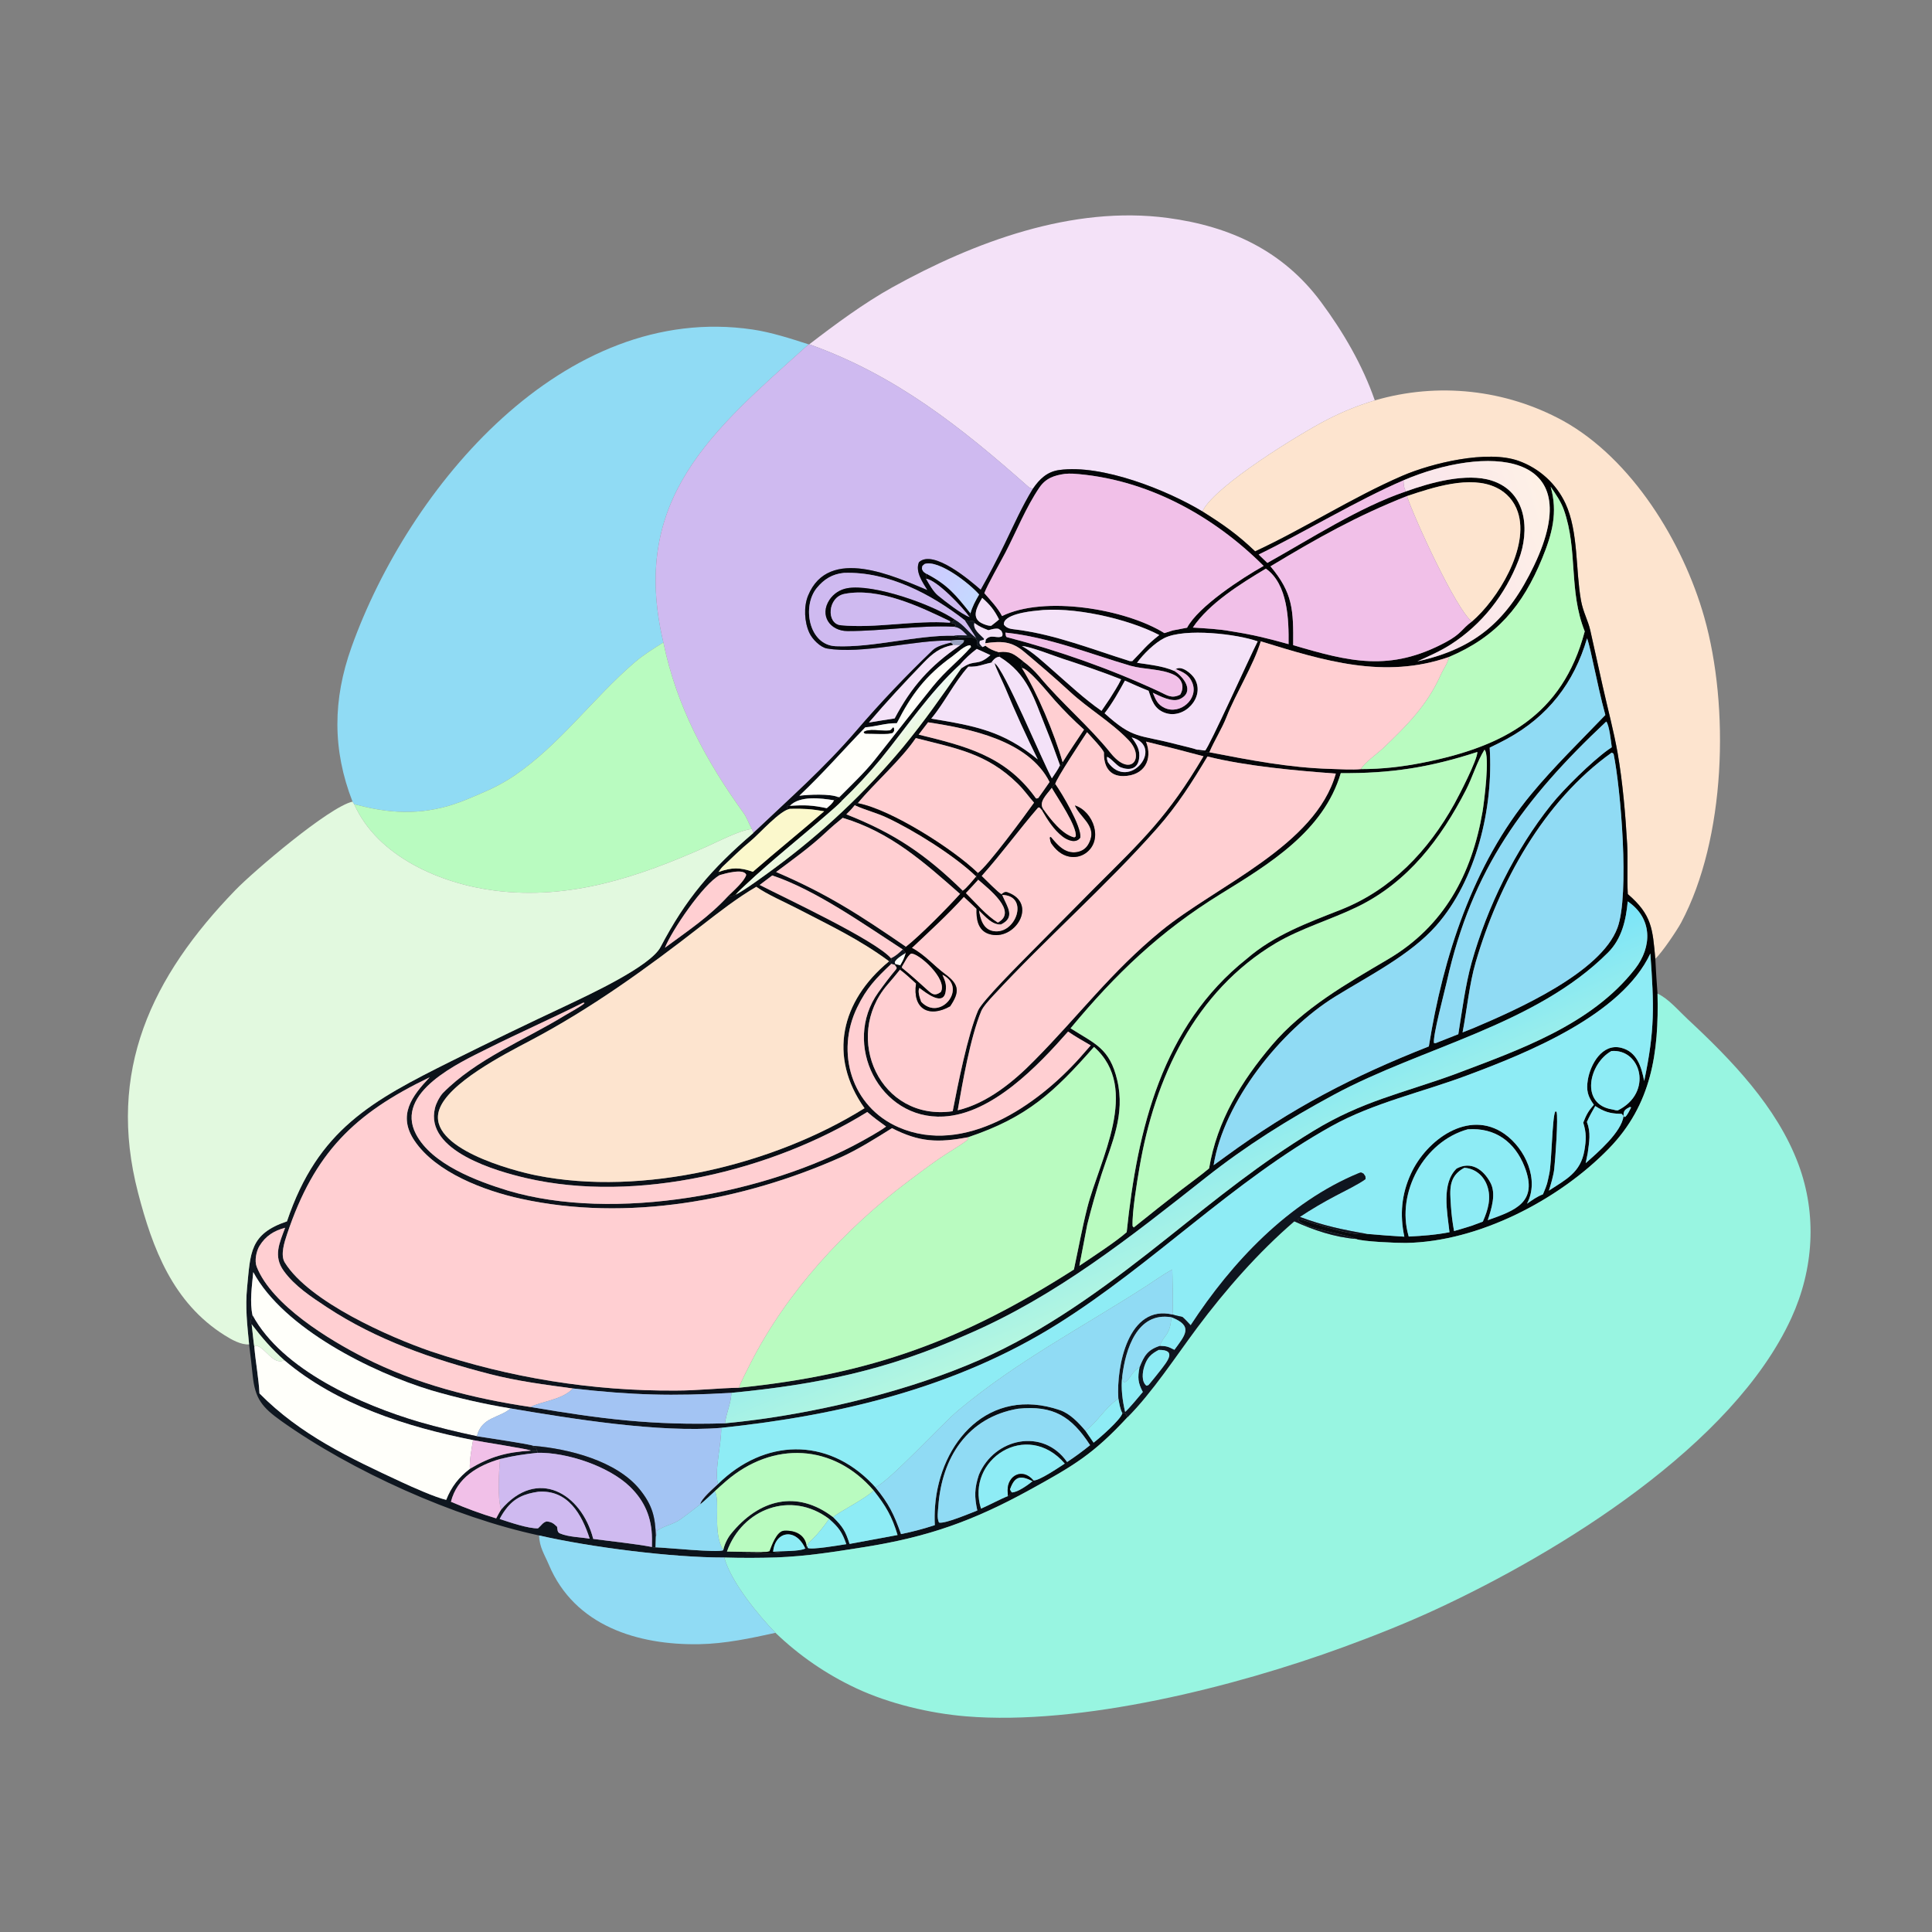 <svg width="1024" height="1024" viewBox="0 0 1024 1024" fill="none" xmlns="http://www.w3.org/2000/svg">
<rect x="0" y="0" width="1024" height="1024" fill="#808080" stroke="none"/>
<path d="M428.937 182.488C442.424 172.102 457.937 160.625 472.893 152.323C516.353 128.2 568.418 108.807 618.857 115.504C652.089 119.916 680.037 132.954 700.112 160.003C711.9 175.884 722.235 193.594 728.675 212.226C720.43 214.649 711.857 218.128 704.21 222.012C689.089 229.693 644.666 257.092 637.718 270.303C637.583 270.559 637.456 270.819 637.325 271.078C618.487 259.723 584.096 245.984 561.453 249.113C554.953 250.011 550.979 253.922 547.445 259.053C546.846 258.882 545.746 258.603 545.27 258.181C509.389 226.417 474.796 198.861 428.937 182.488Z" fill="#F4E2F8"/>
<path d="M186.843 424.892C176.12 397.297 176.36 370.806 186.31 342.985C216.646 258.157 298.631 159.862 398.916 174.65C408.681 176.09 419.142 179.458 428.598 182.518C377.833 228.068 333.556 264.234 351.606 340.51C346.536 343.682 341.078 347.059 336.555 350.932C314.476 369.839 296.836 394.597 272.727 411.034C264.297 416.781 256.721 419.83 247.524 423.659C229.425 431.193 212.582 432.092 193.378 427.634C191.487 427.185 189.598 426.724 187.713 426.251L186.843 424.892Z" fill="#90DBF4"/>
<path d="M428.598 182.518L428.937 182.488C474.796 198.861 509.389 226.417 545.27 258.181C545.746 258.603 546.846 258.882 547.445 259.053C541.618 268.583 537.315 278.373 532.453 288.395C528.489 296.589 524.267 304.656 519.795 312.585C514.308 307.789 494.644 290.95 487.072 297.975C484.966 302.851 489.009 308.688 491.549 312.766C474.089 305.55 439.191 289.142 428.299 315.7C425.891 321.574 426.341 329.733 428.966 335.402C430.489 338.767 434.829 343.093 438.246 343.693C456.884 346.962 485.358 338.996 504.047 339.51L503.926 340.64C500.963 341.382 496.63 342.457 494.429 344.559C480.469 357.894 466.441 372.652 453.843 387.355C436.819 407.226 418.211 423.521 399.307 441.485L398.507 439.37C396.984 436.813 395.934 433.451 394.176 431.017C374.231 403.406 358.541 374.316 351.606 340.51C333.556 264.234 377.833 228.068 428.598 182.518Z" fill="#CFBAF0"/>
<path d="M637.325 271.078C637.456 270.819 637.583 270.559 637.718 270.303C644.666 257.092 689.089 229.693 704.21 222.012C711.857 218.128 720.43 214.649 728.675 212.226C762.067 202.469 797.966 206.357 828.495 223.038C864.952 243.26 891.984 287.292 903.272 327.055C916.777 374.627 914.778 444.494 891.044 489.003C888.915 492.995 880.785 505.095 877.35 508.147C875.883 492.303 875.633 484.937 862.77 473.89C862.277 465.34 862.907 455.886 862.424 447.377C861.546 431.907 860.067 414.719 857.427 399.427C855.416 387.781 852.025 375.201 849.454 363.657C847.264 353.828 845.103 343.983 842.901 334.172C841.712 328.868 839.095 324.457 837.994 318.439C835.046 302.334 836.653 281.765 829.742 266.883C824.82 256.359 815.907 248.231 804.974 244.299C788.381 238.289 758.776 245.468 743.188 252.214C716.598 263.721 691.481 280.062 665.26 292.228C655.768 283.171 648.413 278.045 637.325 271.078Z" fill="#FDE4CF"/>
<path d="M547.445 259.053C550.979 253.922 554.953 250.011 561.453 249.113C584.096 245.984 618.487 259.723 637.325 271.078C648.413 278.045 655.768 283.171 665.26 292.228C691.481 280.062 716.598 263.721 743.188 252.214C758.776 245.468 788.381 238.289 804.974 244.299C815.907 248.231 824.82 256.359 829.742 266.883C836.653 281.765 835.046 302.334 837.994 318.439C839.095 324.457 841.712 328.868 842.901 334.172C845.103 343.983 847.264 353.828 849.454 363.657C852.025 375.201 855.416 387.781 857.427 399.427C860.067 414.719 861.546 431.907 862.424 447.377C862.907 455.886 862.277 465.34 862.77 473.89C875.633 484.937 875.883 492.303 877.35 508.147C877.654 514.315 878.044 520.478 878.519 526.635C879.294 557.797 875.45 585.421 852.706 608.795C826.154 636.083 783.542 658.202 745.157 658.785C740.742 658.852 722.176 658.111 718.634 656.674C714.188 654.113 689.317 651.066 687.951 646.203C691.158 646.43 693.893 647.927 696.902 648.684C704.8 650.671 716.688 655.126 724.548 653.999C731.133 654.583 737.726 655.07 744.324 655.461C741.863 643.769 742.8 632.988 747.839 622.034C756.016 604.26 778.35 587.623 797.418 600.996C808.419 608.726 816.087 625.292 809.33 637.984C812.235 636.004 814.502 634.272 817.795 633.011C820.283 627.176 819.981 627.422 821.152 622.064C822.46 616.076 822.667 592.054 824.331 589.094L824.978 589.175C826.012 592.007 824.288 615.18 823.779 619.614C823.397 622.947 822.016 627.796 820.936 631.07C829.991 625.129 837.737 621.472 839.742 609.894C840.72 604.24 840.888 600.539 839.141 595.035C840.796 590.817 841.682 589.136 844.764 585.522C841.532 581.102 840.682 577.891 841.575 572.394C842.923 564.09 849.176 552.946 859.135 555.322C867.67 557.358 869.98 565.519 871.461 572.936C877.144 545.798 876.72 533.244 874.713 505.383C859.632 537.803 809.792 557.988 778.079 569.8C754.259 578.8 728.085 584.437 705.734 596.879C653.37 626.025 611.221 669.991 560.537 701.758C506.633 735.543 444.816 750.244 382.239 756.792C349.307 759.5 303.095 751.992 270.648 746.496C256.42 744.154 242.349 740.944 228.513 736.886C197.232 727.426 150.251 704.084 134.234 674.248C133.548 681.664 132.273 690.007 133.85 697.174C133.176 698.969 132.829 699.497 133.007 701.429L133.392 701.903C133.579 703.455 134.58 713.258 134.796 713.851C135.505 722.162 137.082 730.319 137.53 738.538C159.127 760.42 185.216 772.699 212.844 785.54C218.538 788.186 230.61 793.583 236.494 794.962C239.245 788.026 243.068 783.075 249.028 778.508C259.967 772.01 268.325 769.683 281.444 768.864L284.488 769.154L285.006 769.064L284.911 770.012C277.449 770.831 272.407 771.512 265.027 773.317C253.26 776.726 242.21 783.254 239.014 795.962C246.824 799.368 254.829 802.309 262.987 804.768C263.776 803.312 264.712 801.462 265.609 800.126C284.698 777.638 308.178 791.377 314.425 815.651C323.407 816.874 336.984 818.267 345.536 819.929C346.7 820.217 346.319 820.252 347.442 820.115C352.679 820.208 381.127 823.163 383.341 821.622C383.88 818.835 385.533 815.333 387.331 813.1C402.263 794.549 422.406 789.451 441.621 804.162C446.723 809.233 448.153 811.543 450.279 818.308L475.725 813.592C472.74 803.631 469.456 798.131 463.101 790.057C441.703 765.128 409.647 763.722 384.948 784.93C382.878 786.709 380.846 788.531 378.854 790.395C376.59 792.462 373.485 795.47 371.162 797.311C371.381 794.579 378.408 788.609 380.589 786.544C404.968 762.573 438.305 761.522 462.343 786.514C462.9 787.085 463.441 787.672 463.964 788.274C471.136 797.021 473.824 802.577 477.562 813.103C483.62 811.87 489.6 810.283 495.472 808.35C495.307 805.079 495.344 801.801 495.581 798.535C498.159 764.135 524.247 734.576 561.692 747.366C567.184 749.242 571.685 754.074 575.369 758.418L579.631 764.644C582.889 762.173 594.01 752.408 594.883 749.058L596.256 748.78C596.931 749.801 597.025 750.112 597.496 751.257C579.408 770.814 568.953 776.888 546.229 789.413C516.012 806.068 492.039 814.633 457.765 820.044C442.036 822.527 427.89 824.832 411.585 825.472C402.346 825.77 393.1 825.786 383.86 825.519C356.218 825.561 312.989 820.073 285.723 813.816C240.906 804.261 186.491 779.782 149.101 753.175C138.829 745.865 135.207 741.314 133.931 729.102C133.36 723.579 132.727 718.064 132.032 712.556C131.015 701.966 129.931 692.96 130.98 682.298C132.768 664.136 132.262 654.002 152.094 647.356C168.512 598.52 197.341 583.339 239.225 562.402C259.422 552.35 279.737 542.537 300.166 532.964C312.415 527.12 344.719 512.215 350.127 501.917C363.556 476.34 376.95 460.637 399.307 441.485C418.211 423.521 436.819 407.226 453.843 387.355C466.441 372.652 480.469 357.894 494.429 344.559C496.63 342.457 500.963 341.382 503.926 340.64C505.035 341.378 504.825 340.916 505.037 341.867C498.172 343.232 494.318 346.311 489.52 351.272C479.56 361.572 469.817 372.043 460.537 382.961C465.079 382.191 469.629 381.465 474.185 380.783C483.11 363.937 492.89 352.948 508.785 342.083C510.151 340.859 510.789 340.777 510.946 339.412C508.969 338.801 506.199 339.298 504.047 339.51C485.358 338.996 456.884 346.962 438.246 343.693C434.829 343.093 430.489 338.767 428.966 335.402C426.341 329.733 425.891 321.574 428.299 315.7C439.191 289.142 474.089 305.55 491.549 312.766C489.009 308.688 484.966 302.851 487.072 297.975C494.644 290.95 514.308 307.789 519.795 312.585C524.267 304.656 528.489 296.589 532.453 288.395C537.315 278.373 541.618 268.583 547.445 259.053ZM743.892 254.572C719.009 265.303 692.041 281.752 667.121 293.92L671.73 298.352C694.401 285.7 720.554 268.765 745.09 260.485C758.049 255.787 777.31 250.423 790.694 254.739C809.26 260.727 810.937 281.084 804.89 296.846C797.899 315.066 785.473 330.969 768.964 341.563C763.276 345.213 757.333 347.757 751.242 350.533C782.588 343.678 799.447 328.241 813.044 299.823C842.858 237.513 786.586 236.334 743.892 254.572ZM745.71 262.939C719.056 273.467 697.958 285.363 673.389 300.171C685.276 314.353 685.566 323.313 685.41 341.943C715.275 350.757 736.681 356.222 766.216 340.406C774.769 335.826 774.615 333.43 780.116 329.427C793.804 317.741 810.802 290.117 804.455 271.32C802.594 265.648 798.483 260.992 793.085 258.443C779.225 251.739 759.418 258.374 745.71 262.939ZM491.062 304.166C490.742 305.686 490.713 305.256 490.83 306.744C492.54 309.695 494.654 313.596 497.277 315.716C501.091 318.8 509.351 325.336 513.848 327.048L514.327 325.154C515.433 321.282 516.955 318.546 518.947 315.106C514.182 309.556 497.636 296.484 490.066 298.926C488.543 300.336 488.962 299.503 488.646 301.449C489.261 303.174 489.54 303.145 491.062 304.166ZM511.479 328.857C493.652 314.859 470.526 302.838 447.334 303.636C441.164 304.235 436.786 306.933 432.919 311.64C424.981 321.3 428.61 341.906 442.96 342.507C462.965 343.344 485.9 336.559 505.722 336.924C510.269 339.027 516.237 336.305 517.871 339.508C517.793 341.772 517.412 340.926 518.445 342.395L520.783 342.959L522.267 342.236C524.67 344.114 526.498 344.817 529.443 345.698C529.812 346.913 529.836 346.835 529.692 348.085C527.667 348.283 526.557 349.673 525.414 351.205C520.194 352.314 518.77 353.474 513.209 353.363C505.634 361.838 500.656 372.419 493.59 380.89C516.836 384.751 531.566 387.352 550.031 402.498C543.841 389.933 538.167 377.581 532.813 364.619C531.678 361.871 527.686 353.813 527.109 351.51C531.907 353.642 552.762 404.202 557.521 412.526C558.978 410.343 560.7 407.961 561.818 405.621L562.188 406.451C562.932 405.713 562.878 405.155 563.216 403.988C566.75 398.267 570.811 392.351 574.551 386.719C568.835 381.575 564.148 376.859 559.049 371.201C555.669 367.451 545.51 354.571 541.597 354.012C541.54 353.563 541.598 353.846 541.271 353.147L540.977 352.528C541.727 351.644 541.744 351.532 542.192 350.48C545.186 352.565 548.438 355.653 550.785 358.449C562.488 372.564 577.302 384.918 588.629 399.082C599.322 412.454 607.116 401.593 598.154 392.272C588.809 382.553 577.001 375.793 567.104 366.642C559.296 359.423 550.97 352.335 542.838 345.488C535.982 339.712 530.656 339.793 522.194 340.915L522.507 338.982C525.236 335.757 528.783 338.867 531.244 337.101L531.381 335.886C530.538 333.835 531.171 334.691 529.301 333.312C527.505 332.9 525.705 333.565 523.871 334.024C520.665 332.77 519.231 332.207 516.443 330.194C516.286 329.27 516.469 329.72 515.505 328.972L513.331 329.353C512.328 328.716 512.768 328.903 511.479 328.857ZM666.668 339.959C655.801 336.024 628.047 332.783 617.145 338.171C612.057 340.685 605.978 346.68 602.654 351.294C609.225 352.278 616.363 352.981 622.425 355.611C627.166 358.569 633.553 366.606 625.404 370.491C621.315 372.44 614.892 368.996 611.017 367.182C612.528 370.79 613.435 373.391 617.221 375.181C625.378 379.037 635.444 370.509 631.949 361.87C630.259 357.693 627.109 356.183 623.173 354.658C626.327 352.476 631.768 357.205 633.28 359.83C638.905 369.591 627.613 381.551 617.379 377.793C611.732 375.72 610.48 371.159 608.763 366.124C604.445 364.426 600.462 362.633 596.241 360.732C593.109 366.461 589.481 372.935 585.463 378.052C600.846 391.983 603.244 389.141 623.531 394.483C625.119 394.901 633.229 396.784 634.514 397.353L634.519 398.052C636.052 398.411 640.959 398.704 640.998 398.716C662.583 402.868 683.111 406.897 705.178 407.534C709.588 407.661 717.045 408.119 721.267 407.642C732.45 407.65 743.314 406.393 754.274 404.211C796.735 395.758 828.132 379.333 839.939 334.651C831.307 312.96 836.431 291.742 828.906 270.295C827.352 265.864 824.515 261.798 821.871 257.955C825.796 271.564 822.653 283.095 817.379 295.947C807.067 321.071 793.229 337.548 768.023 348.2C733.716 360.155 701.753 350.216 668.233 339.925L667.514 339.605L666.668 339.959ZM508.871 352.174C492.446 367.269 480.892 384.978 466.894 402.191C460.43 410.026 453.498 417.463 446.137 424.463L444.794 422.591C450.856 416.452 458.199 409.542 463.552 402.829C473.93 389.814 483.984 376.741 494.458 363.773C501.356 355.232 508.19 350.293 514.651 342.911L514.346 342.04C511.503 341.753 507.06 346.241 504.742 347.903C490.692 357.974 483.075 368.1 475.344 383.307C469.278 383.242 464.554 385.036 458.633 385.503C446.151 398.338 437.254 408.855 423.672 421.756C428.492 421.15 439.952 420.565 444.361 422.514L442.029 424.174C435.109 423.037 423.917 421.623 418.659 427.103L417.845 426.84L416.998 427.76L417.242 428.301L419.058 428.678C413.832 428.94 402.399 442.075 397.754 445.839C393.011 449.684 387.653 454.985 383.111 459.25C382.201 460.174 381.554 461.096 380.85 462.162L381.536 463.79C372.654 468.612 356.052 493.213 352.429 502.321C364.999 493.022 375.371 486.314 386.028 474.819C387.682 474.825 388.353 474.973 389.816 474.185C393.257 472.885 407.15 462.675 410.678 460.05C435.804 441.504 458.611 420.008 478.61 396.022C490.457 381.618 498.97 369.248 509.457 354.265C509.884 353.997 510.31 353.729 510.736 353.46C516.979 349.388 518.105 353.282 524.924 347.235C522.609 346.093 520.072 345.011 517.704 343.946C514.482 346.375 511.521 349.132 508.871 352.174ZM559.296 415.555C558.835 416.054 557.822 417.083 557.462 417.575C554.907 421.073 550.177 425.167 553.065 428.976L552.368 429.572L550.977 428.007L550.262 428.005C539.934 439.978 531.415 451.833 520.353 464.265C522.406 466.188 529.206 473.216 530.842 473.939L531.217 474.348L531.572 475.19C533.877 480.593 538.33 486.268 530.528 489.984C530.187 489.716 529.271 489.212 528.861 488.971C539.845 483.145 523.515 470.769 518.485 466.29L517.641 465.518C517.348 463.66 517.269 464.593 518.239 462.677C523.156 459.517 544.04 431.124 548.055 425.426C545.002 422.012 542.993 418.903 539.471 415.427C523.01 399.177 506.487 396.627 485.404 391.194C477.489 402.889 463.603 414.882 454.654 425.716C454.091 426.074 453.571 426.403 453.021 426.784C451.419 428.797 450.427 429.823 448.581 431.628C474.057 441.627 490.585 452.85 510.278 472.065C509.889 472.5 509.074 473.328 508.831 473.788C489.586 456.872 472.024 441.091 446.648 433.48C443.566 435.952 440.575 438.519 437.694 441.223C429.489 448.927 420.359 455.459 411.354 462.183C438.733 473.907 455.673 484.991 480.157 501.776L479.244 502.48L479.172 504.122L478.514 503.268C458.161 490.095 432.496 471.777 409.322 464.011L402.65 469.039C416.218 476.021 463.765 498.188 472.265 507.902L472.721 508.826C471.665 509.448 472.227 509.276 471.043 509.368C455.458 497.843 439.686 490.443 422.551 481.55C416.043 478.172 406.518 474.065 400.86 470.027C391.091 475.647 380.702 483.741 371.602 490.808C342.763 513.275 313.223 534.608 280.859 551.648C266.96 558.965 237.407 574.149 232.765 588.303C226.156 608.456 271.81 620.497 284.306 622.99C340.732 634.248 410.158 617.351 458.21 587.369C438.744 559.903 445.778 530.578 471.01 509.692L472.414 510.863C464.267 518.57 459.375 523.571 454.336 533.922C442.749 557.726 451.25 586.598 476.301 597.489C511.228 612.674 549.738 585.879 572.302 560.672C574.254 558.497 576.18 556.276 578.097 554.07C574.063 551.722 569.938 549.414 566.107 546.758C550.177 564.847 525.889 590.397 500.13 591.792C465.979 593.641 446.091 553.119 465.504 526.021C468.196 522.262 471.746 517.519 474.84 513.877C475.719 512.842 474.963 512.493 474.192 511.383L474.592 510.99L477.162 511.58L478.158 512.159L478.043 512.925L477.05 513.931C475.031 516.51 472.419 519.532 470.268 522.05C446.429 549.948 466.475 594.524 504.94 588.975C507.68 574.924 512.84 548.731 518.37 535.639C520.514 530.562 541.24 509.979 546.079 505.027L580.316 470.447C605.783 445.033 618.957 432.829 637.869 400.835C627.752 398.123 617.603 395.535 607.423 393.072C611.132 402.55 606.572 411.157 595.485 411.34C587.696 411.469 584.936 405.689 585.12 398.975C585.158 397.606 577.578 389.637 576.15 388.096C574.053 391.297 559.813 412.754 559.296 415.555ZM860.53 591.509L859.525 590.374L858.714 590.353C853.122 590.178 850.269 589.25 845.517 586.228C843.87 589.138 842.451 591.578 841.102 594.644C843.285 600.371 842.326 605.184 841.535 611.14L840.451 616.494C846.876 610.796 859.409 600.085 860.53 591.509L861.227 592.102C862.575 591.097 863.687 588.535 864.531 586.94L863.861 586.721C861.329 588.014 860.394 588.686 860.53 591.509ZM513.165 602.747C497.174 605.772 487.388 605.423 472.764 597.955C464.545 603.132 454.631 609.343 445.623 613.397C393.607 636.505 332.206 647.678 276.022 635.351C256.9 631.156 231.101 621.58 219.663 604.554C210.635 591.117 218.258 581 227.727 570.999C187.743 590.18 166.576 611.05 152.143 654.175C150.724 658.416 148.504 665.236 150.954 669.175C163.916 690.02 206.625 708.758 228.321 716.224C270.147 730.287 314.015 737.319 358.141 737.036C369.952 737.027 380.845 735.716 391.596 735.535C461.526 728.449 510.424 710.427 569.196 672.865C571.567 661.832 573.477 651.203 576.253 640.207C582.689 614.72 604.8 577.025 579.846 554.895C558.568 579.041 544.49 592.202 513.165 602.747ZM303.653 735.913C288.728 733.899 274.279 732.055 259.658 728.292C229.317 720.484 199.491 710.161 173.177 692.801C165.035 687.434 156.155 681.629 150.393 673.615C144.699 665.762 148.17 658.757 151.116 650.742C145.254 652.306 140.817 655.023 137.545 660.361C135.816 663.184 134.82 668.274 136.05 671.399C144.093 691.839 174.8 710.342 193.149 719.63C220.786 733.62 250.954 741.255 281.135 745.726C318.911 752.125 345.839 755.539 384.263 754.383C391.843 753.652 399.405 752.737 406.941 751.641C445.78 745.92 490.512 734.426 525.947 717.732C559.54 701.905 590.324 678.791 619.307 655.683C645.218 635.024 667.694 616.7 696.283 599.299C722.071 583.602 742.994 579.547 770.557 569.546C804.784 556.576 843.27 543.412 866.588 513.55C875.776 501.783 875.879 486.663 862.727 477.764C861.86 487.46 859.647 497.495 852.355 504.805C813.872 543.381 753.913 554.929 706.922 580.262C682.499 593.429 660.408 607.326 639.253 624.025C599.081 655.736 559.821 687.032 512.529 707.347C470.213 726.251 433.444 733.808 387.587 738.244C356.464 740.059 335.239 739.475 303.653 735.913ZM547.736 784.65C550.585 785.015 561.28 777.718 564.346 775.724C544.191 752.316 511.712 773.701 519.966 799.603C523.961 797.895 530.888 794.201 534.248 792.954L534.606 792.98C535.736 791.497 535.352 791.785 535.34 789.43C535.726 790.281 535.755 790.248 536.302 791.016C539.38 791.021 544.806 787.036 547.282 785.076L547.736 784.65ZM439.431 805.045C419.25 789.864 393.444 799.678 385.295 822.35C391.629 822.481 397.964 822.57 404.299 822.616C402.103 823.318 397.525 823.296 395.041 823.384C397.875 823.992 410.632 823.411 413.748 822.911C413.511 822.824 410.244 822.522 409.781 822.475C413.766 821.956 423.807 822.432 426.801 820.726C427.386 820.388 427.167 820.423 427.55 819.547L427.938 819.647L428.121 820.428C429.862 821.6 445.14 818.964 448.561 818.427C446.293 811.982 444.567 809.612 439.431 805.045ZM564.452 251.161C558.744 251.966 554.283 253.439 550.861 258.487C543.767 268.953 538.729 281.607 532.844 292.974C530.191 298.099 523.37 309.924 521.718 314.382C524.951 318.081 528.886 322.206 531.099 326.522C553.524 315.526 596.589 322.716 617.139 335.56L621.652 334.131C624.159 333.636 626.669 333.156 629.182 332.693C635.22 321.329 658.513 306.232 669.75 299.951C642.827 273.054 607.242 253.577 568.526 251.05C567.431 250.979 565.564 251.066 564.452 251.161ZM670.933 301.393C657.858 309.216 640.873 319.715 632.235 332.624C638.678 333.041 646.146 333.379 652.444 334.574C664.244 336.427 671.424 338.2 682.975 341.413C683.113 328.664 682.671 309.649 670.933 301.393ZM520.595 316.899C518.076 321.285 513.99 327.822 521.179 330.693C522.583 331.254 523.792 331.716 525.327 331.697C526.639 330.668 528.325 329.419 529.505 328.31C526.976 323.34 524.858 320.635 520.595 316.899ZM549.267 323.696C545.346 324.039 531.412 325.767 532.108 331.106C533.835 333.301 536.065 333.363 538.793 333.71C559.352 336.323 579.154 344.254 598.856 350.4L600.141 350.415C606.051 344.469 607.156 342.325 614.437 336.58C597.64 327.808 567.945 321.178 549.267 323.696ZM532.887 335.291C532.991 335.912 533.018 337.529 533.649 337.693C560.852 344.769 588.617 354.537 614.196 366.436C618.664 368.514 620.868 370.481 625.532 368.169C627.965 364.102 626.513 359.76 622.33 357.719C615.449 354.361 606.521 354.939 599.188 352.872C577.289 346.444 555.812 337.672 532.887 335.291ZM841.174 338.344C834.252 361.962 820.498 379.75 798.684 391.652C795.681 393.263 792.639 394.804 789.563 396.271C791.634 428.112 782.567 466.328 761.28 490.552C747.571 506.151 725.29 517.329 707.589 528.274C678.894 546.016 648.595 583.89 643.249 617.574L649.638 612.932C684.834 587.219 716.738 570.626 757.309 554.622C764.862 507.206 780.736 458.122 811.678 420.813C823.754 406.251 837.71 392.686 850.868 378.971C848.39 370.04 846.624 361.254 844.597 352.231C843.803 348.693 842.374 341.591 841.174 338.344ZM541.642 342.41C547.877 345.988 552.766 350.692 558.151 355.393C566.584 362.755 574.612 370.355 583.825 376.773L588.245 370.25C590.339 366.914 592.512 363.617 594.208 360.064C584.012 356.029 573.635 352.536 563.212 349.128C558.538 347.6 546.132 342.668 541.642 342.41ZM851.341 382.447C807.639 423.519 780.12 460.685 766.833 520.316C765.692 525.437 759.127 549.949 760.078 552.888C761.011 552.849 760.834 552.978 761.609 552.613L772.933 548.143C774.885 536.035 776.703 521.921 779.98 510.223C788.263 480.654 803.042 450.437 822.248 426.425C828.898 418.111 843.642 403.64 852.312 397.399C852.953 396.938 853.605 396.493 854.269 396.065C853.955 393.574 852.937 384.166 851.341 382.447ZM491.908 382.843L486.909 389.36C511.371 395.366 532.36 400.394 548.297 422.059C549.233 423.331 548.939 423.334 550.181 423.071L550.417 422.812C552.344 420.085 554.436 417.23 556.285 414.472C545.146 392.402 514.19 386.236 491.908 382.843ZM599.796 390.822C602.544 394.578 604.463 397.475 603.708 402.315C602.857 407.768 598.449 408.401 593.99 406.705C591.833 405.885 588.334 401.292 586.728 401.197C586.733 402.645 586.748 402.583 587.213 403.966C598.367 419.712 617.712 395.763 599.796 390.822ZM786.81 397.354C782.949 403.501 780.367 412.173 776.982 418.739C763.67 444.565 746.272 467.565 719.515 480.594C705.296 487.518 689.936 491.845 676.286 499.855C633.293 525.36 611.986 571.45 603.917 619.071C602.622 626.66 599.966 642.513 600.298 649.845L600.91 650.582C609.277 643.84 617.701 637.171 626.182 630.575C630.801 626.997 636.53 622.938 640.846 619.261C645.025 594.125 657.879 573.115 674.194 553.893C690.763 534.374 713.858 521.287 735.703 508.413C765.314 490.963 780.089 463.397 785.757 430.262C786.51 425.813 789.87 400.296 786.81 397.354ZM783.027 398.553C757.783 406.804 737.012 410.005 710.65 409.779C701.501 440.664 672.626 458.015 646.793 473.955C614.861 493.659 591.354 516.161 567.422 545.023C580.335 553.258 588.146 555.51 592.164 572.494C596.497 590.809 589.276 605.742 583.791 622.596C581.005 631.36 578.493 640.209 576.258 649.13L572.088 670.895C578.675 666.454 591.696 657.984 597.167 653.07C602.804 598.641 615.885 543.918 660.764 508.207C675.457 495.472 692.955 489.173 710.797 482.111C737.521 471.534 757.062 450.842 770.803 426.12C773.37 421.502 783.115 402.654 783.027 398.553ZM854.255 398.895C818.072 424.672 794.415 468.082 782.155 509.984C778.776 521.534 777.516 535.252 775.192 547.202L780.82 544.963C803.733 535.265 848.53 515.488 857.288 491.757C863.79 474.138 858.972 417.627 855.22 399.503C854.898 399.3 854.576 399.098 854.255 398.895ZM639.995 400.967C631.761 414.718 624.096 426.8 613.401 438.91C585.971 469.967 554.533 497.273 526.42 527.741C524.571 529.744 521.093 533.497 520.09 535.903C514.254 549.895 510.048 574.607 507.613 588.472C523.284 584.763 537.277 573.274 548.327 561.979C571.875 538.221 588.982 515.069 615.348 493.465C644.943 469.216 697.161 448.407 708.009 410.012C686.987 408.475 660.487 406.103 639.995 400.967ZM309.15 531.409C292.356 539.872 275.355 547.309 258.098 555.946C243.663 563.17 208.935 578.973 220.459 601.076C228.848 617.166 252.875 626.026 269.092 631.018C325.482 647.882 406.118 632.881 456.852 604.809C458.64 603.818 460.42 602.815 462.193 601.799C464.501 600.41 467.571 598.699 469.643 597.082C465.92 594.404 463.142 592.385 459.673 589.379C409.488 620.525 337.398 638.001 278.845 624.407C263.802 620.914 224.85 610.126 230.561 587.243C231.201 584.678 232.873 581.473 234.623 579.449C252.358 561.358 277.936 551.324 299.39 538.198C301.73 536.766 308.781 532.978 309.829 531.622L309.15 531.409ZM854.085 557.076C842.147 563.667 837.334 585.306 854.49 588.012C855.628 588.191 856.264 588.591 857.486 588.53C876.31 579.153 869.779 555.771 854.085 557.076ZM777.935 598.564C754.77 604.959 739.999 632.068 746.521 654.926L746.661 655.402C754.418 654.985 760.524 654.566 768.255 653.105C767.098 642.518 763.848 627.276 772.033 619.345C779.668 615.294 786.102 619.71 789.918 626.763C793.129 632.698 790.521 640.648 788.554 646.718C803.226 641.514 815.4 637.227 808.074 618.467C802.88 605.167 792.42 597.523 777.935 598.564ZM776.122 618.956C767.586 623.552 768.472 630.598 769.02 639.146C769.309 643.653 769.873 648.029 770.681 652.48C773.728 651.573 777.19 650.628 780.167 649.619L785.933 647.478C788.641 641.333 790.597 634.94 788.161 628.284C786.234 623.016 781.774 619.329 776.122 618.956ZM539.584 746.65C512.835 751.23 499.13 772.539 497.333 798.438C497.149 801.09 496.535 804.514 497.672 806.983C500.564 807.847 514.246 802.045 517.997 800.596C516.405 793.351 516.457 788.832 518.828 781.651C526.979 762.189 552.834 756.613 565.59 774.902C569.793 772.121 573.86 769.139 577.776 765.967C567.895 750.723 558.261 744.742 539.584 746.65ZM285.295 790.654C277.973 791.731 272.564 793.869 267.936 800.121C266.763 801.686 265.729 803.351 264.845 805.097C269.838 806.747 280.215 810.287 285.166 810.044C287.061 808.407 287.63 806.979 289.694 806.391C292.34 806.639 293.329 807.353 295.262 809.218C295.526 810.867 295.343 812.121 296.85 812.764C301.374 814.694 307.726 814.72 312.543 815.54C308.396 802.673 301.027 789.484 285.295 790.654Z" fill="url(#paint0_linear_8_2263)"/>
<path d="M743.892 254.572C786.586 236.334 842.858 237.513 813.044 299.823C799.447 328.241 782.588 343.678 751.242 350.533C757.333 347.757 763.276 345.213 768.964 341.563C785.473 330.969 797.899 315.066 804.89 296.846C810.937 281.084 809.26 260.727 790.694 254.739C777.31 250.423 758.049 255.787 745.09 260.485L744.947 260.132C743.94 257.69 743.986 257.265 743.892 254.572Z" fill="url(#paint1_linear_8_2263)"/>
<path d="M521.718 314.382C523.37 309.924 530.191 298.099 532.844 292.974C538.729 281.607 543.767 268.953 550.861 258.487C554.283 253.439 558.744 251.966 564.452 251.161C565.564 251.066 567.431 250.979 568.526 251.05C607.242 253.577 642.827 273.054 669.75 299.951C658.513 306.232 635.22 321.329 629.182 332.693C626.669 333.156 624.159 333.636 621.652 334.131L617.139 335.56C596.589 322.716 553.524 315.526 531.099 326.522C528.886 322.206 524.951 318.081 521.718 314.382Z" fill="#F1C0E8"/>
<path d="M667.121 293.92C692.041 281.752 719.009 265.303 743.892 254.572C743.986 257.265 743.94 257.69 744.947 260.132L745.09 260.485C720.554 268.765 694.401 285.7 671.73 298.352L667.121 293.92Z" fill="#F1C0E8"/>
<path d="M745.71 262.939C759.418 258.374 779.225 251.739 793.085 258.443C798.483 260.992 802.594 265.648 804.455 271.32C810.802 290.117 793.804 317.741 780.116 329.427C771.561 322.69 749.584 274.651 745.71 262.939Z" fill="#FDE4CF"/>
<path d="M768.023 348.2C793.229 337.548 807.067 321.071 817.379 295.947C822.653 283.095 825.796 271.564 821.871 257.955C824.515 261.798 827.352 265.864 828.906 270.295C836.431 291.742 831.307 312.96 839.939 334.651C828.132 379.333 796.735 395.758 754.274 404.211C743.314 406.393 732.45 407.65 721.267 407.642C723 404.376 730.305 399.174 733.251 396.378C745.678 384.581 756.518 373.602 763.597 357.709C765.092 354.354 767.02 352.167 768.023 348.2Z" fill="#B9FBC0"/>
<path d="M673.389 300.171C697.958 285.363 719.056 273.467 745.71 262.939C749.584 274.651 771.561 322.69 780.116 329.427C774.615 333.43 774.769 335.826 766.216 340.406C736.681 356.222 715.275 350.757 685.41 341.943C685.566 323.313 685.276 314.353 673.389 300.171Z" fill="#F1C0E8"/>
<path d="M491.062 304.166C489.54 303.145 489.261 303.174 488.646 301.449C488.962 299.503 488.543 300.336 490.066 298.926C497.636 296.484 514.182 309.556 518.947 315.106C516.955 318.546 515.433 321.282 514.327 325.154C506.581 315.407 502.287 310.029 491.062 304.166Z" fill="url(#paint2_linear_8_2263)"/>
<path d="M632.235 332.624C640.873 319.715 657.858 309.216 670.933 301.393C682.671 309.649 683.113 328.664 682.975 341.413C671.424 338.2 664.244 336.427 652.444 334.574C646.146 333.379 638.678 333.041 632.235 332.624Z" fill="#F1C0E8"/>
<path d="M506.002 328.417C494.842 320.677 462.838 309.176 448.931 311.793C445.138 312.497 441.791 314.705 439.652 317.915C434.164 326.219 439.939 334.471 449.233 334.479C467.78 334.495 487.066 331.288 505.59 332.158C508.982 332.631 510.254 334.393 512.714 336.848C510.475 336.778 507.898 336.58 505.722 336.924C485.9 336.559 462.965 343.344 442.96 342.507C428.61 341.906 424.981 321.3 432.919 311.64C436.786 306.933 441.164 304.235 447.334 303.636C470.526 302.838 493.652 314.859 511.479 328.857C511.663 329.275 516.302 336.064 517.514 338.314C512.722 334.704 511.437 331.658 506.002 328.417Z" fill="#CFBAF0"/>
<path d="M490.83 306.744C490.713 305.256 490.742 305.686 491.062 304.166C502.287 310.029 506.581 315.407 514.327 325.154L513.848 327.048C510.517 322.171 496.649 307.45 490.83 306.744Z" fill="#030507"/>
<path d="M490.83 306.744C496.649 307.45 510.517 322.171 513.848 327.048C509.351 325.336 501.091 318.8 497.277 315.716C494.654 313.596 492.54 309.695 490.83 306.744Z" fill="#CFBAF0"/>
<path d="M505.59 332.158C487.066 331.288 467.78 334.495 449.233 334.479C439.939 334.471 434.164 326.219 439.652 317.915C441.791 314.705 445.138 312.497 448.931 311.793C462.838 309.176 494.842 320.677 506.002 328.417L504.949 329.408L503.675 329.329C487.527 321.516 465.853 311.172 447.564 314.785C438.543 316.567 437.857 330.635 445.634 331.387C464.141 333.176 484.782 328.618 503.524 330.045C505.156 330.409 505.488 330.248 506.642 331.25C506.04 332.096 506.416 331.825 505.59 332.158Z" fill="#030507"/>
<path d="M503.524 330.045C484.782 328.618 464.141 333.176 445.634 331.387C437.857 330.635 438.543 316.567 447.564 314.785C465.853 311.172 487.527 321.516 503.675 329.329L503.524 330.045Z" fill="#CFBAF0"/>
<path d="M525.327 331.697C523.792 331.716 522.583 331.254 521.179 330.693C513.99 327.822 518.076 321.285 520.595 316.899C524.858 320.635 526.976 323.34 529.505 328.31C528.325 329.419 526.639 330.668 525.327 331.697Z" fill="#F4E2F8"/>
<path d="M598.856 350.4C579.154 344.254 559.352 336.323 538.793 333.71C536.065 333.363 533.835 333.301 532.108 331.106C531.412 325.767 545.346 324.039 549.267 323.696C567.945 321.178 597.64 327.808 614.437 336.58C607.156 342.325 606.051 344.469 600.141 350.415L598.856 350.4Z" fill="#F4E2F8"/>
<path d="M506.002 328.417C511.437 331.658 512.722 334.704 517.514 338.314C516.302 336.064 511.663 329.275 511.479 328.857C512.768 328.903 512.328 328.716 513.331 329.353L515.505 328.972C516.469 329.72 516.286 329.27 516.443 330.194C515.596 333.608 519.466 336.276 521.578 338.494L521.365 339.127L519.364 339.659C518.751 341.247 519.615 341.773 520.783 342.959L518.445 342.395C517.412 340.926 517.793 341.772 517.871 339.508C516.237 336.305 510.269 339.027 505.722 336.924C507.898 336.58 510.475 336.778 512.714 336.848C510.254 334.393 508.982 332.631 505.59 332.158C506.416 331.825 506.04 332.096 506.642 331.25C505.488 330.248 505.156 330.409 503.524 330.045L503.675 329.329L504.949 329.408L506.002 328.417Z" fill="#0F151F"/>
<path d="M520.783 342.959C519.615 341.773 518.751 341.247 519.364 339.659L521.365 339.127L521.578 338.494C519.466 336.276 515.596 333.608 516.443 330.194C519.231 332.207 520.665 332.77 523.871 334.024C525.705 333.565 527.505 332.9 529.301 333.312C531.171 334.691 530.538 333.835 531.381 335.886L531.244 337.101C528.783 338.867 525.236 335.757 522.507 338.982L522.194 340.915L522.267 342.236L520.783 342.959Z" fill="#F4E2F8"/>
<path d="M625.532 368.169C620.868 370.481 618.664 368.514 614.196 366.436C588.617 354.537 560.852 344.769 533.649 337.693C533.018 337.529 532.991 335.912 532.887 335.291C555.812 337.672 577.289 346.444 599.188 352.872C606.521 354.939 615.449 354.361 622.33 357.719C626.513 359.76 627.965 364.102 625.532 368.169Z" fill="#F1C0E8"/>
<path d="M666.668 339.959C663.087 346.839 640.638 396.682 638.789 397.835C637.197 397.715 636.096 397.587 634.514 397.353C633.229 396.784 625.119 394.901 623.531 394.483C603.244 389.141 600.846 391.983 585.463 378.052C589.481 372.935 593.109 366.461 596.241 360.732C600.462 362.633 604.445 364.426 608.763 366.124C610.48 371.159 611.732 375.72 617.379 377.793C627.613 381.551 638.905 369.591 633.28 359.83C631.768 357.205 626.327 352.476 623.173 354.658L622.425 355.611C616.363 352.981 609.225 352.278 602.654 351.294C605.978 346.68 612.057 340.685 617.145 338.171C628.047 332.783 655.801 336.024 666.668 339.959Z" fill="#F4E2F8"/>
<path d="M789.563 396.271C792.639 394.804 795.681 393.263 798.684 391.652C820.498 379.75 834.252 361.962 841.174 338.344C842.374 341.591 843.803 348.693 844.597 352.231C846.624 361.254 848.39 370.04 850.868 378.971C837.71 392.686 823.754 406.251 811.678 420.813C780.736 458.122 764.862 507.206 757.309 554.622C716.738 570.626 684.834 587.219 649.638 612.932L643.249 617.574C648.595 583.89 678.894 546.016 707.589 528.274C725.29 517.329 747.571 506.151 761.28 490.552C782.567 466.328 791.634 428.112 789.563 396.271Z" fill="#90DBF4"/>
<path d="M504.047 339.51C506.199 339.298 508.969 338.801 510.946 339.412C510.789 340.777 510.151 340.859 508.785 342.083C508.151 341.87 506.01 341.933 505.037 341.867C504.825 340.916 505.035 341.378 503.926 340.64L504.047 339.51Z" fill="#9AA2C1"/>
<path d="M634.514 397.353C636.096 397.587 637.197 397.715 638.789 397.835C640.638 396.682 663.087 346.839 666.668 339.959L667.514 339.605L668.233 339.925C664.462 352.494 654.909 367.675 650.032 380.159C647.699 386.129 643.579 392.639 640.998 398.716C640.959 398.704 636.052 398.411 634.519 398.052L634.514 397.353Z" fill="#030507"/>
<path d="M522.194 340.915C530.656 339.793 535.982 339.712 542.838 345.488C550.97 352.335 559.296 359.423 567.104 366.642C577.001 375.793 588.809 382.553 598.154 392.272C607.116 401.593 599.322 412.454 588.629 399.082C577.302 384.918 562.488 372.564 550.785 358.449C548.438 355.653 545.186 352.565 542.192 350.48C537.249 346.64 535.746 345.129 529.443 345.698C526.498 344.817 524.67 344.114 522.267 342.236L522.194 340.915Z" fill="#FFCFD2"/>
<path d="M668.233 339.925C701.753 350.216 733.716 360.155 768.023 348.2C767.02 352.167 765.092 354.354 763.597 357.709C756.518 373.602 745.678 384.581 733.251 396.378C730.305 399.174 723 404.376 721.267 407.642C717.045 408.119 709.588 407.661 705.178 407.534C683.111 406.897 662.583 402.868 640.998 398.716C643.579 392.639 647.699 386.129 650.032 380.159C654.909 367.675 664.462 352.494 668.233 339.925Z" fill="#FFCFD2"/>
<path d="M187.713 426.251C189.598 426.724 191.487 427.185 193.378 427.634C212.582 432.092 229.425 431.193 247.524 423.659C256.721 419.83 264.297 416.781 272.727 411.034C296.836 394.597 314.476 369.839 336.555 350.932C341.078 347.059 346.536 343.682 351.606 340.51C358.541 374.316 374.231 403.406 394.176 431.017C395.934 433.451 396.984 436.813 398.507 439.37C391.635 440.185 380.933 445.928 374.28 448.85C338.395 464.836 302.077 477.129 262.251 472.045C233.694 468.4 200.196 454.157 187.713 426.251Z" fill="#B9FBC0"/>
<path d="M460.537 382.961C469.817 372.043 479.56 361.572 489.52 351.272C494.318 346.311 498.172 343.232 505.037 341.867C506.01 341.933 508.151 341.87 508.785 342.083C492.89 352.948 483.11 363.937 474.185 380.783C469.629 381.465 465.079 382.191 460.537 382.961Z" fill="#F4E2F8"/>
<path d="M444.361 422.514C439.952 420.565 428.492 421.15 423.672 421.756C437.254 408.855 446.151 398.338 458.633 385.503C464.554 385.036 469.278 383.242 475.344 383.307C483.075 368.1 490.692 357.974 504.742 347.903C507.06 346.241 511.503 341.753 514.346 342.04L514.651 342.911C508.19 350.293 501.356 355.232 494.458 363.773C483.984 376.741 473.93 389.814 463.552 402.829C458.199 409.542 450.856 416.452 444.794 422.591L444.361 422.514ZM473.411 385.537C471.937 387.074 472.385 387.124 470.236 387.251C467.029 387.439 460.191 386.043 457.791 387.986C458.175 388.781 457.874 388.488 458.717 388.841C462.116 388.744 471.182 389.491 473.182 388.359C474.136 386.896 473.921 387.688 473.759 385.878L473.411 385.537Z" fill="#FFFFFA"/>
<path d="M583.825 376.773C574.612 370.355 566.584 362.755 558.151 355.393C552.766 350.692 547.877 345.988 541.642 342.41C546.132 342.668 558.538 347.6 563.212 349.128C573.635 352.536 584.012 356.029 594.208 360.064C592.512 363.617 590.339 366.914 588.245 370.25L583.825 376.773Z" fill="#F4E2F8"/>
<path d="M508.871 352.174C511.521 349.132 514.482 346.375 517.704 343.946C520.072 345.011 522.609 346.093 524.924 347.235C518.105 353.282 516.979 349.388 510.736 353.46C510.31 353.729 509.884 353.997 509.457 354.265L508.871 352.174Z" fill="#F4E2F8"/>
<path d="M529.443 345.698C535.746 345.129 537.249 346.64 542.192 350.48C541.744 351.532 541.727 351.644 540.977 352.528L541.271 353.147C541.598 353.846 541.54 353.563 541.597 354.012C549.698 366.868 559.008 389.137 563.216 403.988C562.878 405.155 562.932 405.713 562.188 406.451L561.818 405.621C559.47 398.935 556.98 392.294 554.318 385.73C547.957 370.046 544.778 357.288 529.692 348.085C529.836 346.835 529.812 346.913 529.443 345.698Z" fill="#030507"/>
<path d="M525.414 351.205C526.557 349.673 527.667 348.283 529.692 348.085C544.778 357.288 547.957 370.046 554.318 385.73C556.98 392.294 559.47 398.935 561.818 405.621C560.7 407.961 558.978 410.343 557.521 412.526C552.762 404.202 531.907 353.642 527.109 351.51L525.414 351.205Z" fill="#F4E2F8"/>
<path d="M513.209 353.363C518.77 353.474 520.194 352.314 525.414 351.205L527.109 351.51C527.686 353.813 531.678 361.871 532.813 364.619C538.167 377.581 543.841 389.933 550.031 402.498C531.566 387.352 516.836 384.751 493.59 380.89C500.656 372.419 505.634 361.838 513.209 353.363Z" fill="#F4E2F8"/>
<path d="M446.137 424.463C453.498 417.463 460.43 410.026 466.894 402.191C480.892 384.978 492.446 367.269 508.871 352.174L509.457 354.265C498.97 369.248 490.457 381.618 478.61 396.022C458.611 420.008 435.804 441.504 410.678 460.05C407.15 462.675 393.257 472.885 389.816 474.185C391.131 472.548 393.593 470.372 395.175 468.887C409.178 455.751 424.316 443.816 438.77 431.181C441.308 428.963 443.794 426.891 446.137 424.463Z" fill="url(#paint3_linear_8_2263)"/>
<path d="M541.597 354.012C545.51 354.571 555.669 367.451 559.049 371.201C564.148 376.859 568.835 381.575 574.551 386.719C570.811 392.351 566.75 398.267 563.216 403.988C559.008 389.137 549.698 366.868 541.597 354.012Z" fill="#FFCFD2"/>
<path d="M622.425 355.611L623.173 354.658C627.109 356.183 630.259 357.693 631.949 361.87C635.444 370.509 625.378 379.037 617.221 375.181C613.435 373.391 612.528 370.79 611.017 367.182C614.892 368.996 621.315 372.44 625.404 370.491C633.553 366.606 627.166 358.569 622.425 355.611Z" fill="#F1C0E8"/>
<path d="M761.609 552.613C760.834 552.978 761.011 552.849 760.078 552.888C759.127 549.949 765.692 525.437 766.833 520.316C780.12 460.685 807.639 423.519 851.341 382.447C852.937 384.166 853.955 393.574 854.269 396.065C853.605 396.493 852.953 396.938 852.312 397.399C843.642 403.64 828.898 418.111 822.248 426.425C803.042 450.437 788.263 480.654 779.98 510.223C776.703 521.921 774.885 536.035 772.933 548.143L761.609 552.613Z" fill="#90DBF4"/>
<path d="M486.909 389.36L491.908 382.843C514.19 386.236 545.146 392.402 556.285 414.472C554.436 417.23 552.344 420.085 550.417 422.812L550.181 423.071C548.939 423.334 549.233 423.331 548.297 422.059C532.36 400.394 511.371 395.366 486.909 389.36Z" fill="#FFCFD2"/>
<path d="M458.717 388.841C457.874 388.488 458.175 388.781 457.791 387.986C460.191 386.043 467.029 387.439 470.236 387.251C472.385 387.124 471.937 387.074 473.411 385.537L473.759 385.878C473.921 387.688 474.136 386.896 473.182 388.359C471.182 389.491 462.116 388.744 458.717 388.841Z" fill="#030507"/>
<path d="M559.296 415.555C559.813 412.754 574.053 391.297 576.15 388.096C577.578 389.637 585.158 397.606 585.12 398.975C584.936 405.689 587.696 411.469 595.485 411.34C606.572 411.157 611.132 402.55 607.423 393.072C617.603 395.535 627.752 398.123 637.869 400.835C618.957 432.829 605.783 445.033 580.316 470.447L546.079 505.027C541.24 509.979 520.514 530.562 518.37 535.639C512.84 548.731 507.68 574.924 504.94 588.975C466.475 594.524 446.429 549.948 470.268 522.05C472.419 519.532 475.031 516.51 477.05 513.931C480.021 516.144 482.789 518.767 485.537 521.266C483.513 534.573 492.202 539.757 503.581 533.368C508.676 525.809 508.535 521.879 501.037 516.367C494.949 511.892 490.275 506.09 483.303 502.403C492.773 493.459 502.115 484.964 510.873 475.315C513.109 477.347 515.395 479.589 517.599 481.679C517.366 487.018 518.25 493.106 524.097 495.007C537.767 499.453 550.548 478.806 533.982 472.939C532.61 472.453 531.795 473.222 530.842 473.939C529.206 473.216 522.406 466.188 520.353 464.265C531.415 451.833 539.934 439.978 550.262 428.005L550.977 428.007L552.368 429.572C555.342 434.641 558.42 439.575 563.088 443.287C565.68 445.347 570.33 447.343 572.62 443.885C573.074 437.761 563.067 420.951 559.296 415.555ZM569.738 426.916C572.264 432.948 580.692 437.331 577.915 445.136C577.022 447.646 575.711 449.705 573.244 450.865C570.833 451.972 568.08 452.066 565.599 451.128C561.963 449.742 559.367 446.429 556.893 443.554L556.41 443.945C556.621 445.215 556.635 445.664 557.113 446.845C559.392 450.264 562.491 453.198 566.681 454.018C569.728 454.638 572.896 453.977 575.442 452.192C585.01 445.404 579.64 430.124 569.738 426.916Z" fill="#FFCFD2"/>
<path d="M587.213 403.966C586.748 402.583 586.733 402.645 586.728 401.197C588.334 401.292 591.833 405.885 593.99 406.705C598.449 408.401 602.857 407.768 603.708 402.315C604.463 397.475 602.544 394.578 599.796 390.822C617.712 395.763 598.367 419.712 587.213 403.966Z" fill="#F4E2F8"/>
<path d="M454.654 425.716C463.603 414.882 477.489 402.889 485.404 391.194C506.487 396.627 523.01 399.177 539.471 415.427C542.993 418.903 545.002 422.012 548.055 425.426C544.04 431.124 523.156 459.517 518.239 462.677C505.246 450.016 472.075 428.94 454.654 425.716Z" fill="#FFCFD2"/>
<path d="M600.91 650.582L600.298 649.845C599.966 642.513 602.622 626.66 603.917 619.071C611.986 571.45 633.293 525.36 676.286 499.855C689.936 491.845 705.296 487.518 719.515 480.594C746.272 467.565 763.67 444.565 776.982 418.739C780.367 412.173 782.949 403.501 786.81 397.354C789.87 400.296 786.51 425.813 785.757 430.262C780.089 463.397 765.314 490.963 735.703 508.413C713.858 521.287 690.763 534.374 674.194 553.893C657.879 573.115 645.025 594.125 640.846 619.261C636.53 622.938 630.801 626.997 626.182 630.575C617.701 637.171 609.277 643.84 600.91 650.582Z" fill="#B9FBC0"/>
<path d="M710.65 409.779C737.012 410.005 757.783 406.804 783.027 398.553C783.115 402.654 773.37 421.502 770.803 426.12C757.062 450.842 737.521 471.534 710.797 482.111C692.955 489.173 675.457 495.472 660.764 508.207C615.885 543.918 602.804 598.641 597.167 653.07C591.696 657.984 578.675 666.454 572.088 670.895L576.258 649.13C578.493 640.209 581.005 631.36 583.791 622.596C589.276 605.742 596.497 590.809 592.164 572.494C588.146 555.51 580.335 553.258 567.422 545.023C591.354 516.161 614.861 493.659 646.793 473.955C672.626 458.015 701.501 440.664 710.65 409.779Z" fill="#B9FBC0"/>
<path d="M775.192 547.202C777.516 535.252 778.776 521.534 782.155 509.984C794.415 468.082 818.072 424.672 854.255 398.895C854.576 399.098 854.898 399.3 855.22 399.503C858.972 417.627 863.79 474.138 857.288 491.757C848.53 515.488 803.733 535.265 780.82 544.963L775.192 547.202Z" fill="#90DBF4"/>
<path d="M507.613 588.472C510.048 574.607 514.254 549.895 520.09 535.903C521.093 533.497 524.571 529.744 526.42 527.741C554.533 497.273 585.971 469.967 613.401 438.91C624.096 426.8 631.761 414.718 639.995 400.967C660.487 406.103 686.987 408.475 708.009 410.012C697.161 448.407 644.943 469.216 615.348 493.465C588.982 515.069 571.875 538.221 548.327 561.979C537.277 573.274 523.284 584.763 507.613 588.472Z" fill="#FFCFD2"/>
<path d="M557.462 417.575C557.822 417.083 558.835 416.054 559.296 415.555C563.067 420.951 573.074 437.761 572.62 443.885C570.33 447.343 565.68 445.347 563.088 443.287C558.42 439.575 555.342 434.641 552.368 429.572L553.065 428.976C556.636 434.002 563.042 442.36 569.402 443.827L570.165 443.31C570.881 437.887 560.427 422.81 557.462 417.575Z" fill="#030507"/>
<path d="M553.065 428.976C550.177 425.167 554.907 421.073 557.462 417.575C560.427 422.81 570.881 437.887 570.165 443.31L569.402 443.827C563.042 442.36 556.636 434.002 553.065 428.976Z" fill="#FFCFD2"/>
<path d="M444.361 422.514L444.794 422.591L446.137 424.463C443.794 426.891 441.308 428.963 438.77 431.181C424.316 443.816 409.178 455.751 395.175 468.887C393.593 470.372 391.131 472.548 389.816 474.185C388.353 474.973 387.682 474.825 386.028 474.819C388.642 472.238 394.753 466.881 395.511 463.647C394.252 460.174 384.494 462.931 381.536 463.79L380.85 462.162C388.033 459.69 392.03 459.661 399.054 462.055C411.597 451.108 424.358 440.858 436.834 429.992C429.932 428.793 426.073 428.542 419.058 428.678L417.242 428.301L416.998 427.76L417.845 426.84L418.659 427.103C426.555 426.595 430.563 426.731 438.211 428.363C439.634 427.078 441.254 425.883 442.029 424.174L444.361 422.514Z" fill="#030507"/>
<path d="M418.659 427.103C423.917 421.623 435.109 423.037 442.029 424.174C441.254 425.883 439.634 427.078 438.211 428.363C430.563 426.731 426.555 426.595 418.659 427.103Z" fill="#FFFFFA"/>
<path d="M132.032 712.556C127.673 712.853 122.764 710.046 119.129 707.774C91.564 690.456 80.819 661.622 73.172 632.195C56.396 567.632 80.332 517.644 124.764 471.756C134.293 461.914 174.386 427.656 186.843 424.892L187.713 426.251C200.196 454.157 233.694 468.4 262.251 472.045C302.077 477.129 338.395 464.836 374.28 448.85C380.933 445.928 391.635 440.185 398.507 439.37L399.307 441.485C376.95 460.637 363.556 476.34 350.127 501.917C344.719 512.215 312.415 527.12 300.166 532.964C279.737 542.537 259.422 552.35 239.225 562.402C197.341 583.339 168.512 598.52 152.094 647.356C132.262 654.002 132.768 664.136 130.98 682.298C129.931 692.96 131.015 701.966 132.032 712.556Z" fill="#E2F9DF"/>
<path d="M453.021 426.784C453.571 426.403 454.091 426.074 454.654 425.716C472.075 428.94 505.246 450.016 518.239 462.677C517.269 464.593 517.348 463.66 517.641 465.518L518.485 466.29C516.362 468.597 514.125 471.123 511.951 473.352C517.166 478.516 522.869 485.292 528.861 488.971C529.271 489.212 530.187 489.716 530.528 489.984C525.783 490.268 522.232 485.756 518.928 482.643C519.654 487.164 521.134 492.569 526.527 493.495C538.512 495.551 545.705 474.654 531.217 474.348L530.842 473.939C531.795 473.222 532.61 472.453 533.982 472.939C550.548 478.806 537.767 499.453 524.097 495.007C518.25 493.106 517.366 487.018 517.599 481.679C515.395 479.589 513.109 477.347 510.873 475.315C502.115 484.964 492.773 493.459 483.303 502.403C490.275 506.09 494.949 511.892 501.037 516.367C508.535 521.879 508.676 525.809 503.581 533.368C492.202 539.757 483.513 534.573 485.537 521.266C482.789 518.767 480.021 516.144 477.05 513.931L478.043 512.925C482.732 516.659 487.04 520.648 491.491 524.651C494.186 527.075 495.49 528.024 498.645 525.782C502.539 518.928 486.389 504.678 482.79 505.471C480.69 507.143 479.684 509.821 478.158 512.159L477.162 511.58C478.698 508.867 479.085 508.187 480.038 505.123L479.172 504.122L479.244 502.48L480.157 501.776C487.809 495.734 502.027 481.328 508.831 473.788C509.074 473.328 509.889 472.5 510.278 472.065C512.063 471.017 515.819 466.352 517.367 464.543C505.813 453.458 484.358 440.053 469.745 433.241C464.74 430.908 458.511 429.292 453.751 427.122L453.021 426.784ZM499.509 516.646C500.939 519.932 501.685 521.479 501.269 525.174C500.284 533.921 490.545 526.069 487.323 523.638C486.229 525.401 487.58 529.077 488.258 530.979C498.456 541.707 513.103 523.42 499.509 516.646Z" fill="#030507"/>
<path d="M453.021 426.784L453.751 427.122C458.511 429.292 464.74 430.908 469.745 433.241C484.358 440.053 505.813 453.458 517.367 464.543C515.819 466.352 512.063 471.017 510.278 472.065C490.585 452.85 474.057 441.627 448.581 431.628C450.427 429.823 451.419 428.797 453.021 426.784Z" fill="#FFCFD2"/>
<path d="M557.113 446.845C556.635 445.664 556.621 445.215 556.41 443.945L556.893 443.554C559.367 446.429 561.963 449.742 565.599 451.128C568.08 452.066 570.833 451.972 573.244 450.865C575.711 449.705 577.022 447.646 577.915 445.136C580.692 437.331 572.264 432.948 569.738 426.916C579.64 430.124 585.01 445.404 575.442 452.192C572.896 453.977 569.728 454.638 566.681 454.018C562.491 453.198 559.392 450.264 557.113 446.845Z" fill="#030507"/>
<path d="M419.058 428.678C426.073 428.542 429.932 428.793 436.834 429.992C424.358 440.858 411.597 451.108 399.054 462.055C392.03 459.661 388.033 459.69 380.85 462.162C381.554 461.096 382.201 460.174 383.111 459.25C387.653 454.985 393.011 449.684 397.754 445.839C402.399 442.075 413.832 428.94 419.058 428.678Z" fill="#FBF8CC"/>
<path d="M446.648 433.48C472.024 441.091 489.586 456.872 508.831 473.788C502.027 481.328 487.809 495.734 480.157 501.776C455.673 484.991 438.733 473.907 411.354 462.183C420.359 455.459 429.489 448.927 437.694 441.223C440.575 438.519 443.566 435.952 446.648 433.48Z" fill="#FFCFD2"/>
<path d="M381.536 463.79C384.494 462.931 394.252 460.174 395.511 463.647C394.753 466.881 388.642 472.238 386.028 474.819C375.371 486.314 364.999 493.022 352.429 502.321C356.052 493.213 372.654 468.612 381.536 463.79Z" fill="#FFCFD2"/>
<path d="M409.322 464.011C432.496 471.777 458.161 490.095 478.514 503.268C476.406 505.151 474.877 506.766 472.265 507.902C463.765 498.188 416.218 476.021 402.65 469.039L409.322 464.011Z" fill="#FFCFD2"/>
<path d="M511.951 473.352C514.125 471.123 516.362 468.597 518.485 466.29C523.515 470.769 539.845 483.145 528.861 488.971C522.869 485.292 517.166 478.516 511.951 473.352Z" fill="#FFCFD2"/>
<path d="M400.86 470.027C406.518 474.065 416.043 478.172 422.551 481.55C439.686 490.443 455.458 497.843 471.043 509.368L471.01 509.692C445.778 530.578 438.744 559.903 458.21 587.369C410.158 617.351 340.732 634.248 284.306 622.99C271.81 620.497 226.156 608.456 232.765 588.303C237.407 574.149 266.96 558.965 280.859 551.648C313.223 534.608 342.763 513.275 371.602 490.808C380.702 483.741 391.091 475.647 400.86 470.027Z" fill="#FDE4CF"/>
<path d="M531.217 474.348C545.705 474.654 538.512 495.551 526.527 493.495C521.134 492.569 519.654 487.164 518.928 482.643C522.232 485.756 525.783 490.268 530.528 489.984C538.33 486.268 533.877 480.593 531.572 475.19L531.217 474.348Z" fill="#FFCFD2"/>
<path d="M387.587 738.244C433.444 733.808 470.213 726.251 512.529 707.347C559.821 687.032 599.081 655.736 639.253 624.025C660.408 607.326 682.499 593.429 706.922 580.262C753.913 554.929 813.872 543.381 852.355 504.805C859.647 497.495 861.86 487.46 862.727 477.764C875.879 486.663 875.776 501.783 866.588 513.55C843.27 543.412 804.784 556.576 770.557 569.546C742.994 579.547 722.071 583.602 696.283 599.299C667.694 616.7 645.218 635.024 619.307 655.683C590.324 678.791 559.54 701.905 525.947 717.732C490.512 734.426 445.78 745.92 406.941 751.641C399.405 752.737 391.843 753.652 384.263 754.383C384.737 749.651 387.778 742.658 387.587 738.244Z" fill="url(#paint4_linear_8_2263)"/>
<path d="M478.514 503.268L479.172 504.122L480.038 505.123C478.3 506.219 475.02 508.131 474.228 509.989L474.592 510.99L474.192 511.383L472.414 510.863L471.01 509.692L471.043 509.368C472.227 509.276 471.665 509.448 472.721 508.826L472.265 507.902C474.877 506.766 476.406 505.151 478.514 503.268Z" fill="#0F151F"/>
<path d="M478.158 512.159C479.684 509.821 480.69 507.143 482.79 505.471C486.389 504.678 502.539 518.928 498.645 525.782C495.49 528.024 494.186 527.075 491.491 524.651C487.04 520.648 482.732 516.659 478.043 512.925L478.158 512.159Z" fill="#FFCFD2"/>
<path d="M474.592 510.99L474.228 509.989C475.02 508.131 478.3 506.219 480.038 505.123C479.085 508.187 478.698 508.867 477.162 511.58L474.592 510.99Z" fill="#FFFFFA"/>
<path d="M724.548 653.999C711.53 651.759 701.381 649.634 688.94 644.978C695.116 640.899 701.495 637.138 708.054 633.709C712.082 631.573 720.542 627.456 723.782 624.917C723.67 623.001 723.892 623.938 722.74 622.096C721.509 621.474 721.566 621.207 720.147 621.794C682.865 637.216 652.937 668.926 631.083 702.439C629.757 701.028 628.162 699.221 626.71 697.997C625.092 697.631 623.051 697.229 621.514 696.737C621.753 688.84 621.508 680.789 621.353 672.879C616.561 675.422 611.919 678.829 607.365 681.762C573.468 703.589 539.101 721.435 507.98 747.445C498.802 755.116 471.226 785.326 463.964 788.274C463.441 787.672 462.9 787.085 462.343 786.514C438.305 761.522 404.968 762.573 380.589 786.544C378.415 780.426 382.525 764.89 382.239 756.792C444.816 750.244 506.633 735.543 560.537 701.758C611.221 669.991 653.37 626.025 705.734 596.879C728.085 584.437 754.259 578.8 778.079 569.8C809.792 557.988 859.632 537.803 874.713 505.383C876.72 533.244 877.144 545.798 871.461 572.936C869.98 565.519 867.67 557.358 859.135 555.322C849.176 552.946 842.923 564.09 841.575 572.394C840.682 577.891 841.532 581.102 844.764 585.522C841.682 589.136 840.796 590.817 839.141 595.035C840.888 600.539 840.72 604.24 839.742 609.894C837.737 621.472 829.991 625.129 820.936 631.07C822.016 627.796 823.397 622.947 823.779 619.614C824.288 615.18 826.012 592.007 824.978 589.175L824.331 589.094C822.667 592.054 822.46 616.076 821.152 622.064C819.981 627.422 820.283 627.176 817.795 633.011C814.502 634.272 812.235 636.004 809.33 637.984C816.087 625.292 808.419 608.726 797.418 600.996C778.35 587.623 756.016 604.26 747.839 622.034C742.8 632.988 741.863 643.769 744.324 655.461C737.726 655.07 731.133 654.583 724.548 653.999Z" fill="#8EECF5"/>
<path d="M472.414 510.863L474.192 511.383C474.963 512.493 475.719 512.842 474.84 513.877C471.746 517.519 468.196 522.262 465.504 526.021C446.091 553.119 465.979 593.641 500.13 591.792C525.889 590.397 550.177 564.847 566.107 546.758C569.938 549.414 574.063 551.722 578.097 554.07C576.18 556.276 574.254 558.497 572.302 560.672C549.738 585.879 511.228 612.674 476.301 597.489C451.25 586.598 442.749 557.726 454.336 533.922C459.375 523.571 464.267 518.57 472.414 510.863Z" fill="#FFCFD2"/>
<path d="M488.258 530.979C487.58 529.077 486.229 525.401 487.323 523.638C490.545 526.069 500.284 533.921 501.269 525.174C501.685 521.479 500.939 519.932 499.509 516.646C513.103 523.42 498.456 541.707 488.258 530.979Z" fill="#FFCFD2"/>
<path d="M878.519 526.635C884.252 529.225 889.678 535.695 894.318 540.01C917.628 561.69 941.806 586.609 953.159 616.953C963.179 643.734 961.276 672.784 949.457 698.584C918.511 766.139 826.483 822.723 761.067 853.012C745.09 860.41 728.518 866.97 711.993 873.018C654.759 893.963 572.737 914.759 511.888 909.687C492.711 908.089 471.302 902.997 453.839 894.829C438.05 887.447 423.585 877.515 411.025 865.431C401.559 855.649 387.455 838.394 383.86 825.519C393.1 825.786 402.346 825.77 411.585 825.472C427.89 824.832 442.036 822.527 457.765 820.044C492.039 814.633 516.012 806.068 546.229 789.413C568.953 776.888 579.408 770.814 597.496 751.257C610.651 738.118 623.336 718.668 634.439 703.798C649.564 683.542 666.861 663.829 685.998 647.328C696.369 652.036 707.213 655.692 718.634 656.674C722.176 658.111 740.742 658.852 745.157 658.785C783.542 658.202 826.154 636.083 852.706 608.795C875.45 585.421 879.294 557.797 878.519 526.635Z" fill="#98F5E1"/>
<path d="M462.193 601.799C460.42 602.815 458.64 603.818 456.852 604.809C406.118 632.881 325.482 647.882 269.092 631.018C252.875 626.026 228.848 617.166 220.459 601.076C208.935 578.973 243.663 563.17 258.098 555.946C275.355 547.309 292.356 539.872 309.15 531.409L309.829 531.622C308.781 532.978 301.73 536.766 299.39 538.198C277.936 551.324 252.358 561.358 234.623 579.449C232.873 581.473 231.201 584.678 230.561 587.243C224.85 610.126 263.802 620.914 278.845 624.407C337.398 638.001 409.488 620.525 459.673 589.379C463.142 592.385 465.92 594.404 469.643 597.082C467.571 598.699 464.501 600.41 462.193 601.799Z" fill="#FFCFD2"/>
<path d="M513.165 602.747C544.49 592.202 558.568 579.041 579.846 554.895C604.8 577.025 582.689 614.72 576.253 640.207C573.477 651.203 571.567 661.832 569.196 672.865C510.424 710.427 461.526 728.449 391.596 735.535C392.756 732.301 396.097 725.838 397.853 722.395C417.116 684.628 447.716 651.391 481.48 626.02C486.886 621.959 492.027 618.108 497.785 614.076C501.683 611.348 508.708 607.331 512.742 604.218C512.883 603.727 513.024 603.237 513.165 602.747Z" fill="#B9FBC0"/>
<path d="M857.486 588.53C856.264 588.591 855.628 588.191 854.49 588.012C837.334 585.306 842.147 563.667 854.085 557.076C869.779 555.771 876.31 579.153 857.486 588.53Z" fill="#8EECF5"/>
<path d="M472.764 597.955C487.388 605.423 497.174 605.772 513.165 602.747C513.024 603.237 512.883 603.727 512.742 604.218C508.708 607.331 501.683 611.348 497.785 614.076C492.027 618.108 486.886 621.959 481.48 626.02C447.716 651.391 417.116 684.628 397.853 722.395C396.097 725.838 392.756 732.301 391.596 735.535C380.845 735.716 369.952 737.027 358.141 737.036C314.015 737.319 270.147 730.287 228.321 716.224C206.625 708.758 163.916 690.02 150.954 669.175C148.504 665.236 150.724 658.416 152.143 654.175C166.576 611.05 187.743 590.18 227.727 570.999C218.258 581 210.635 591.117 219.663 604.554C231.101 621.58 256.9 631.156 276.022 635.351C332.206 647.678 393.607 636.505 445.623 613.397C454.631 609.343 464.545 603.132 472.764 597.955Z" fill="#FFCFD2"/>
<path d="M845.517 586.228C850.269 589.25 853.122 590.178 858.714 590.353L859.525 590.374L860.53 591.509C859.409 600.085 846.876 610.796 840.451 616.494L841.535 611.14C842.326 605.184 843.285 600.371 841.102 594.644C842.451 591.578 843.87 589.138 845.517 586.228Z" fill="#8EECF5"/>
<path d="M860.53 591.509C860.394 588.686 861.329 588.014 863.861 586.721L864.531 586.94C863.687 588.535 862.575 591.097 861.227 592.102L860.53 591.509Z" fill="#8EECF5"/>
<path d="M746.661 655.402L746.521 654.926C739.999 632.068 754.77 604.959 777.935 598.564C792.42 597.523 802.88 605.167 808.074 618.467C815.4 637.227 803.226 641.514 788.554 646.718C790.521 640.648 793.129 632.698 789.918 626.763C786.102 619.71 779.668 615.294 772.033 619.345C763.848 627.276 767.098 642.518 768.255 653.105C760.524 654.566 754.418 654.985 746.661 655.402Z" fill="#8EECF5"/>
<path d="M770.681 652.48C769.873 648.029 769.309 643.653 769.02 639.146C768.472 630.598 767.586 623.552 776.122 618.956C781.774 619.329 786.234 623.016 788.161 628.284C790.597 634.94 788.641 641.333 785.933 647.478L780.167 649.619C777.19 650.628 773.728 651.573 770.681 652.48Z" fill="#8EECF5"/>
<path d="M724.548 653.999C716.688 655.126 704.8 650.671 696.902 648.684C693.893 647.927 691.158 646.43 687.951 646.203C689.317 651.066 714.188 654.113 718.634 656.674C707.213 655.692 696.369 652.036 685.998 647.328C666.861 663.829 649.564 683.542 634.439 703.798C623.336 718.668 610.651 738.118 597.496 751.257C597.025 750.112 596.931 749.801 596.256 748.78L594.883 749.058C593.604 746.66 593.252 743.812 592.732 741.115C591.655 724.266 597.965 691.166 621.514 696.737C623.051 697.229 625.092 697.631 626.71 697.997C628.162 699.221 629.757 701.028 631.083 702.439C652.937 668.926 682.865 637.216 720.147 621.794C721.566 621.207 721.509 621.474 722.74 622.096C723.892 623.938 723.67 623.001 723.782 624.917C720.542 627.456 712.082 631.573 708.054 633.709C701.495 637.138 695.116 640.899 688.94 644.978C701.381 649.634 711.53 651.759 724.548 653.999ZM620.847 698.18C602.614 695.142 596.49 715.419 594.809 729.558C594.042 735.649 594.935 742.415 596.348 748.357C599.182 745.724 603.101 740.84 605.714 737.771C603.103 732.844 602.934 730.193 603.974 724.699C606.415 718.589 608.231 715.42 614.765 713.319C618.518 713.479 619.033 713.696 622.465 715.429C628.111 707.714 632.753 702.762 620.847 698.18ZM614.153 715.493C610.014 717.654 608.034 719.603 606.545 724.116C605.537 727.172 604.849 732.185 607.629 734.452C609.087 734.029 608.407 734.35 609.532 733.16C611.419 730.828 613.388 728.474 615.206 726.094C618.626 721.619 623.98 715.336 614.153 715.493Z" fill="#0F151F"/>
<path d="M151.116 650.742C148.17 658.757 144.699 665.762 150.393 673.615C156.155 681.629 165.035 687.434 173.177 692.801C199.491 710.161 229.317 720.484 259.658 728.292C274.279 732.055 288.728 733.899 303.653 735.913C298.182 741.91 287.17 742.691 281.135 745.726C250.954 741.255 220.786 733.62 193.149 719.63C174.8 710.342 144.093 691.839 136.05 671.399C134.82 668.274 135.816 663.184 137.545 660.361C140.817 655.023 145.254 652.306 151.116 650.742Z" fill="#FFCFD2"/>
<path d="M621.514 696.737C597.965 691.166 591.655 724.266 592.732 741.115C591.475 742.897 592.864 741.223 591.482 742.251C585.491 746.71 581.491 753.694 575.369 758.418C571.685 754.074 567.184 749.242 561.692 747.366C524.247 734.576 498.159 764.135 495.581 798.535C495.344 801.801 495.307 805.079 495.472 808.35C489.6 810.283 483.62 811.87 477.562 813.103C473.824 802.577 471.136 797.021 463.964 788.274C471.226 785.326 498.802 755.116 507.98 747.445C539.101 721.435 573.468 703.589 607.365 681.762C611.919 678.829 616.561 675.422 621.353 672.879C621.508 680.789 621.753 688.84 621.514 696.737Z" fill="#90DBF4"/>
<path d="M133.85 697.174C132.273 690.007 133.548 681.664 134.234 674.248C150.251 704.084 197.232 727.426 228.513 736.886C242.349 740.944 256.42 744.154 270.648 746.496C264.568 751.698 255.247 750.981 252.78 761.23C242.487 759.081 232.276 756.562 222.165 753.677C191.532 744.615 149.682 726.25 133.85 697.174Z" fill="#FFFFFA"/>
<path d="M594.809 729.558C596.49 715.419 602.614 695.142 620.847 698.18C620.16 708.223 616.781 707.307 614.765 713.319C608.231 715.42 606.415 718.589 603.974 724.699C599.556 727.219 599.226 730.957 596.193 732.61L595.32 732.327C595.068 731.248 594.945 730.655 594.809 729.558Z" fill="#90DBF4"/>
<path d="M133.392 701.903L133.007 701.429C132.829 699.497 133.176 698.969 133.85 697.174C149.682 726.25 191.532 744.615 222.165 753.677C232.276 756.562 242.487 759.081 252.78 761.23C256.986 761.949 280.775 765.355 282.813 766.341L282.365 766.799L284.201 767.402L284.488 769.154L281.444 768.864C280.105 768.015 255.054 764.202 250.739 763.286C215.644 756.358 178.31 744.455 150.687 720.958C143.982 714.987 138.825 709.027 133.392 701.903Z" fill="#0F151F"/>
<path d="M620.847 698.18C632.753 702.762 628.111 707.714 622.465 715.429C619.033 713.696 618.518 713.479 614.765 713.319C616.781 707.307 620.16 708.223 620.847 698.18Z" fill="#8EECF5"/>
<path d="M133.392 701.903C138.825 709.027 143.982 714.987 150.687 720.958C144.616 723.914 140.678 713.886 135.496 713.154L134.796 713.851C134.58 713.258 133.579 703.455 133.392 701.903Z" fill="#E2F9DF"/>
<path d="M134.796 713.851L135.496 713.154C140.678 713.886 144.616 723.914 150.687 720.958C178.31 744.455 215.644 756.358 250.739 763.286C249.962 767.582 248.783 774.19 249.028 778.508C243.068 783.075 239.245 788.026 236.494 794.962C230.61 793.583 218.538 788.186 212.844 785.54C185.216 772.699 159.127 760.42 137.53 738.538C137.082 730.319 135.505 722.162 134.796 713.851Z" fill="#FFFFFA"/>
<path d="M609.532 733.16C608.407 734.35 609.087 734.029 607.629 734.452C604.849 732.185 605.537 727.172 606.545 724.116C608.034 719.603 610.014 717.654 614.153 715.493C623.98 715.336 618.626 721.619 615.206 726.094C613.388 728.474 611.419 730.828 609.532 733.16Z" fill="#8EECF5"/>
<path d="M594.809 729.558C594.945 730.655 595.068 731.248 595.32 732.327L596.193 732.61C599.226 730.957 599.556 727.219 603.974 724.699C602.934 730.193 603.103 732.844 605.714 737.771C603.101 740.84 599.182 745.724 596.348 748.357C594.935 742.415 594.042 735.649 594.809 729.558Z" fill="#8EECF5"/>
<path d="M303.653 735.913C335.239 739.475 356.464 740.059 387.587 738.244C387.778 742.658 384.737 749.651 384.263 754.383C345.839 755.539 318.911 752.125 281.135 745.726C287.17 742.691 298.182 741.91 303.653 735.913Z" fill="#A3C4F3"/>
<path d="M592.732 741.115C593.252 743.812 593.604 746.66 594.883 749.058C594.01 752.408 582.889 762.173 579.631 764.644L575.369 758.418C581.491 753.694 585.491 746.71 591.482 742.251C592.864 741.223 591.475 742.897 592.732 741.115Z" fill="#8EECF5"/>
<path d="M270.648 746.496C303.095 751.992 349.307 759.5 382.239 756.792C382.525 764.89 378.415 780.426 380.589 786.544C378.408 788.609 371.381 794.579 371.162 797.311C367.722 800.015 364.258 802.651 360.727 805.233C356.967 807.983 351.979 808.651 348.23 811.298C348.145 812.147 348.109 813.667 347.614 814.38C347.329 804.08 345.79 797.726 339.053 789.417C326.767 774.267 301.426 767.874 282.813 766.341C280.775 765.355 256.986 761.949 252.78 761.23C255.247 750.981 264.568 751.698 270.648 746.496Z" fill="#A3C4F3"/>
<path d="M517.997 800.596C514.246 802.045 500.564 807.847 497.672 806.983C496.535 804.514 497.149 801.09 497.333 798.438C499.13 772.539 512.835 751.23 539.584 746.65C558.261 744.742 567.895 750.723 577.776 765.967C573.86 769.139 569.793 772.121 565.59 774.902C552.834 756.613 526.979 762.189 518.828 781.651C516.457 788.832 516.405 793.351 517.997 800.596Z" fill="#90DBF4"/>
<path d="M250.739 763.286C255.054 764.202 280.105 768.015 281.444 768.864C268.325 769.683 259.967 772.01 249.028 778.508C248.783 774.19 249.962 767.582 250.739 763.286Z" fill="#F1C0E8"/>
<path d="M547.736 784.65C541.785 777.648 533.973 782.181 534.068 789.888C534.083 790.912 534.143 791.935 534.248 792.954C530.888 794.201 523.961 797.895 519.966 799.603C511.712 773.701 544.191 752.316 564.346 775.724C561.28 777.718 550.585 785.015 547.736 784.65Z" fill="#8EECF5"/>
<path d="M284.488 769.154L284.201 767.402L282.365 766.799L282.813 766.341C301.426 767.874 326.767 774.267 339.053 789.417C345.79 797.726 347.329 804.08 347.614 814.38L347.442 820.115C346.319 820.252 346.7 820.217 345.536 819.929C345.576 818.42 345.586 816.912 345.567 815.403C345.451 804.431 341.721 795.531 333.775 787.879C322.523 777.043 300.311 769.702 284.911 770.012L285.006 769.064L284.488 769.154Z" fill="#0F151F"/>
<path d="M265.027 773.317C272.407 771.512 277.449 770.831 284.911 770.012C300.311 769.702 322.523 777.043 333.775 787.879C341.721 795.531 345.451 804.431 345.567 815.403C345.586 816.912 345.576 818.42 345.536 819.929C336.984 818.267 323.407 816.874 314.425 815.651C308.178 791.377 284.698 777.638 265.609 800.126C263.539 793.822 264.461 780.243 265.027 773.317Z" fill="#CFBAF0"/>
<path d="M463.101 790.057C457.106 795.42 444.192 801.488 441.621 804.162C422.406 789.451 402.263 794.549 387.331 813.1C385.533 815.333 383.88 818.835 383.341 821.622C377.45 812.036 381.985 795.837 378.854 790.395C380.846 788.531 382.878 786.709 384.948 784.93C409.647 763.722 441.703 765.128 463.101 790.057Z" fill="#B9FBC0"/>
<path d="M239.014 795.962C242.21 783.254 253.26 776.726 265.027 773.317C264.461 780.243 263.539 793.822 265.609 800.126C264.712 801.462 263.776 803.312 262.987 804.768C254.829 802.309 246.824 799.368 239.014 795.962Z" fill="#F1C0E8"/>
<path d="M534.248 792.954C534.143 791.935 534.083 790.912 534.068 789.888C533.973 782.181 541.785 777.648 547.736 784.65L547.282 785.076C541.357 782.138 538.09 782.022 535.567 788.802L535.34 789.43C535.352 791.785 535.736 791.497 534.606 792.98L534.248 792.954Z" fill="#030507"/>
<path d="M535.34 789.43L535.567 788.802C538.09 782.022 541.357 782.138 547.282 785.076C544.806 787.036 539.38 791.021 536.302 791.016C535.755 790.248 535.726 790.281 535.34 789.43Z" fill="#8EECF5"/>
<path d="M264.845 805.097C265.729 803.351 266.763 801.686 267.936 800.121C272.564 793.869 277.973 791.731 285.295 790.654C301.027 789.484 308.396 802.673 312.543 815.54C307.726 814.72 301.374 814.694 296.85 812.764C295.343 812.121 295.526 810.867 295.262 809.218C293.329 807.353 292.34 806.639 289.694 806.391C287.63 806.979 287.061 808.407 285.166 810.044C280.215 810.287 269.838 806.747 264.845 805.097Z" fill="#CFBAF0"/>
<path d="M441.621 804.162C444.192 801.488 457.106 795.42 463.101 790.057C469.456 798.131 472.74 803.631 475.725 813.592L450.279 818.308C448.153 811.543 446.723 809.233 441.621 804.162Z" fill="#8EECF5"/>
<path d="M371.162 797.311C373.485 795.47 376.59 792.462 378.854 790.395C381.985 795.837 377.45 812.036 383.341 821.622C381.127 823.163 352.679 820.208 347.442 820.115L347.614 814.38C348.109 813.667 348.145 812.147 348.23 811.298C351.979 808.651 356.967 807.983 360.727 805.233C364.258 802.651 367.722 800.015 371.162 797.311Z" fill="#90DBF4"/>
<path d="M439.431 805.045C436.732 808.987 433.832 812.643 430.432 816.012C428.717 817.71 428.438 817.32 427.938 819.647L427.55 819.547C426.736 813.35 421.346 811.005 415.639 811.319C411.632 811.539 409.109 819.082 407.859 822.23C406.15 822.625 405.983 822.594 404.299 822.616C397.964 822.57 391.629 822.481 385.295 822.35C393.444 799.678 419.25 789.864 439.431 805.045Z" fill="#B9FBC0"/>
<path d="M427.938 819.647C428.438 817.32 428.717 817.71 430.432 816.012C433.832 812.643 436.732 808.987 439.431 805.045C444.567 809.612 446.293 811.982 448.561 818.427C445.14 818.964 429.862 821.6 428.121 820.428L427.938 819.647Z" fill="#8EECF5"/>
<path d="M404.299 822.616C405.983 822.594 406.15 822.625 407.859 822.23C409.109 819.082 411.632 811.539 415.639 811.319C421.346 811.005 426.736 813.35 427.55 819.547C427.167 820.423 427.386 820.388 426.801 820.726C421.678 809.495 410.744 811.605 409.781 822.475C410.244 822.522 413.511 822.824 413.748 822.911C410.632 823.411 397.875 823.992 395.041 823.384C397.525 823.296 402.103 823.318 404.299 822.616Z" fill="#030507"/>
<path d="M409.781 822.475C410.744 811.605 421.678 809.495 426.801 820.726C423.807 822.432 413.766 821.956 409.781 822.475Z" fill="#8EECF5"/>
<path d="M285.723 813.816C312.989 820.073 356.218 825.561 383.86 825.519C387.455 838.394 401.559 855.649 411.025 865.431C397.696 868.351 384.394 871.203 370.669 871.453C338.06 872.049 304.569 861.729 290.946 829.439C288.648 823.993 285.897 820.081 285.723 813.816Z" fill="#90DBF4"/>
<defs>
<linearGradient id="paint0_linear_8_2263" x1="859.584" y1="309.79" x2="168.898" y2="786.901" gradientUnits="userSpaceOnUse">
<stop/>
<stop offset="1" stop-color="#0F1721"/>
</linearGradient>
<linearGradient id="paint1_linear_8_2263" x1="824.593" y1="278.489" x2="742.689" y2="303.788" gradientUnits="userSpaceOnUse">
<stop stop-color="#FEF1E6"/>
<stop offset="1" stop-color="#F8E1EE"/>
</linearGradient>
<linearGradient id="paint2_linear_8_2263" x1="488.796" y1="301.704" x2="516.419" y2="317.864" gradientUnits="userSpaceOnUse">
<stop stop-color="#CFC9FF"/>
<stop offset="1" stop-color="#C4D9FF"/>
</linearGradient>
<linearGradient id="paint3_linear_8_2263" x1="457.026" y1="418.038" x2="448.931" y2="409.591" gradientUnits="userSpaceOnUse">
<stop stop-color="#EAF8D8"/>
<stop offset="1" stop-color="#EFFAF5"/>
</linearGradient>
<linearGradient id="paint4_linear_8_2263" x1="646.872" y1="665.847" x2="612.843" y2="584.982" gradientUnits="userSpaceOnUse">
<stop stop-color="#B4F6E0"/>
<stop offset="1" stop-color="#7AE4F9"/>
</linearGradient>
</defs>
</svg>
